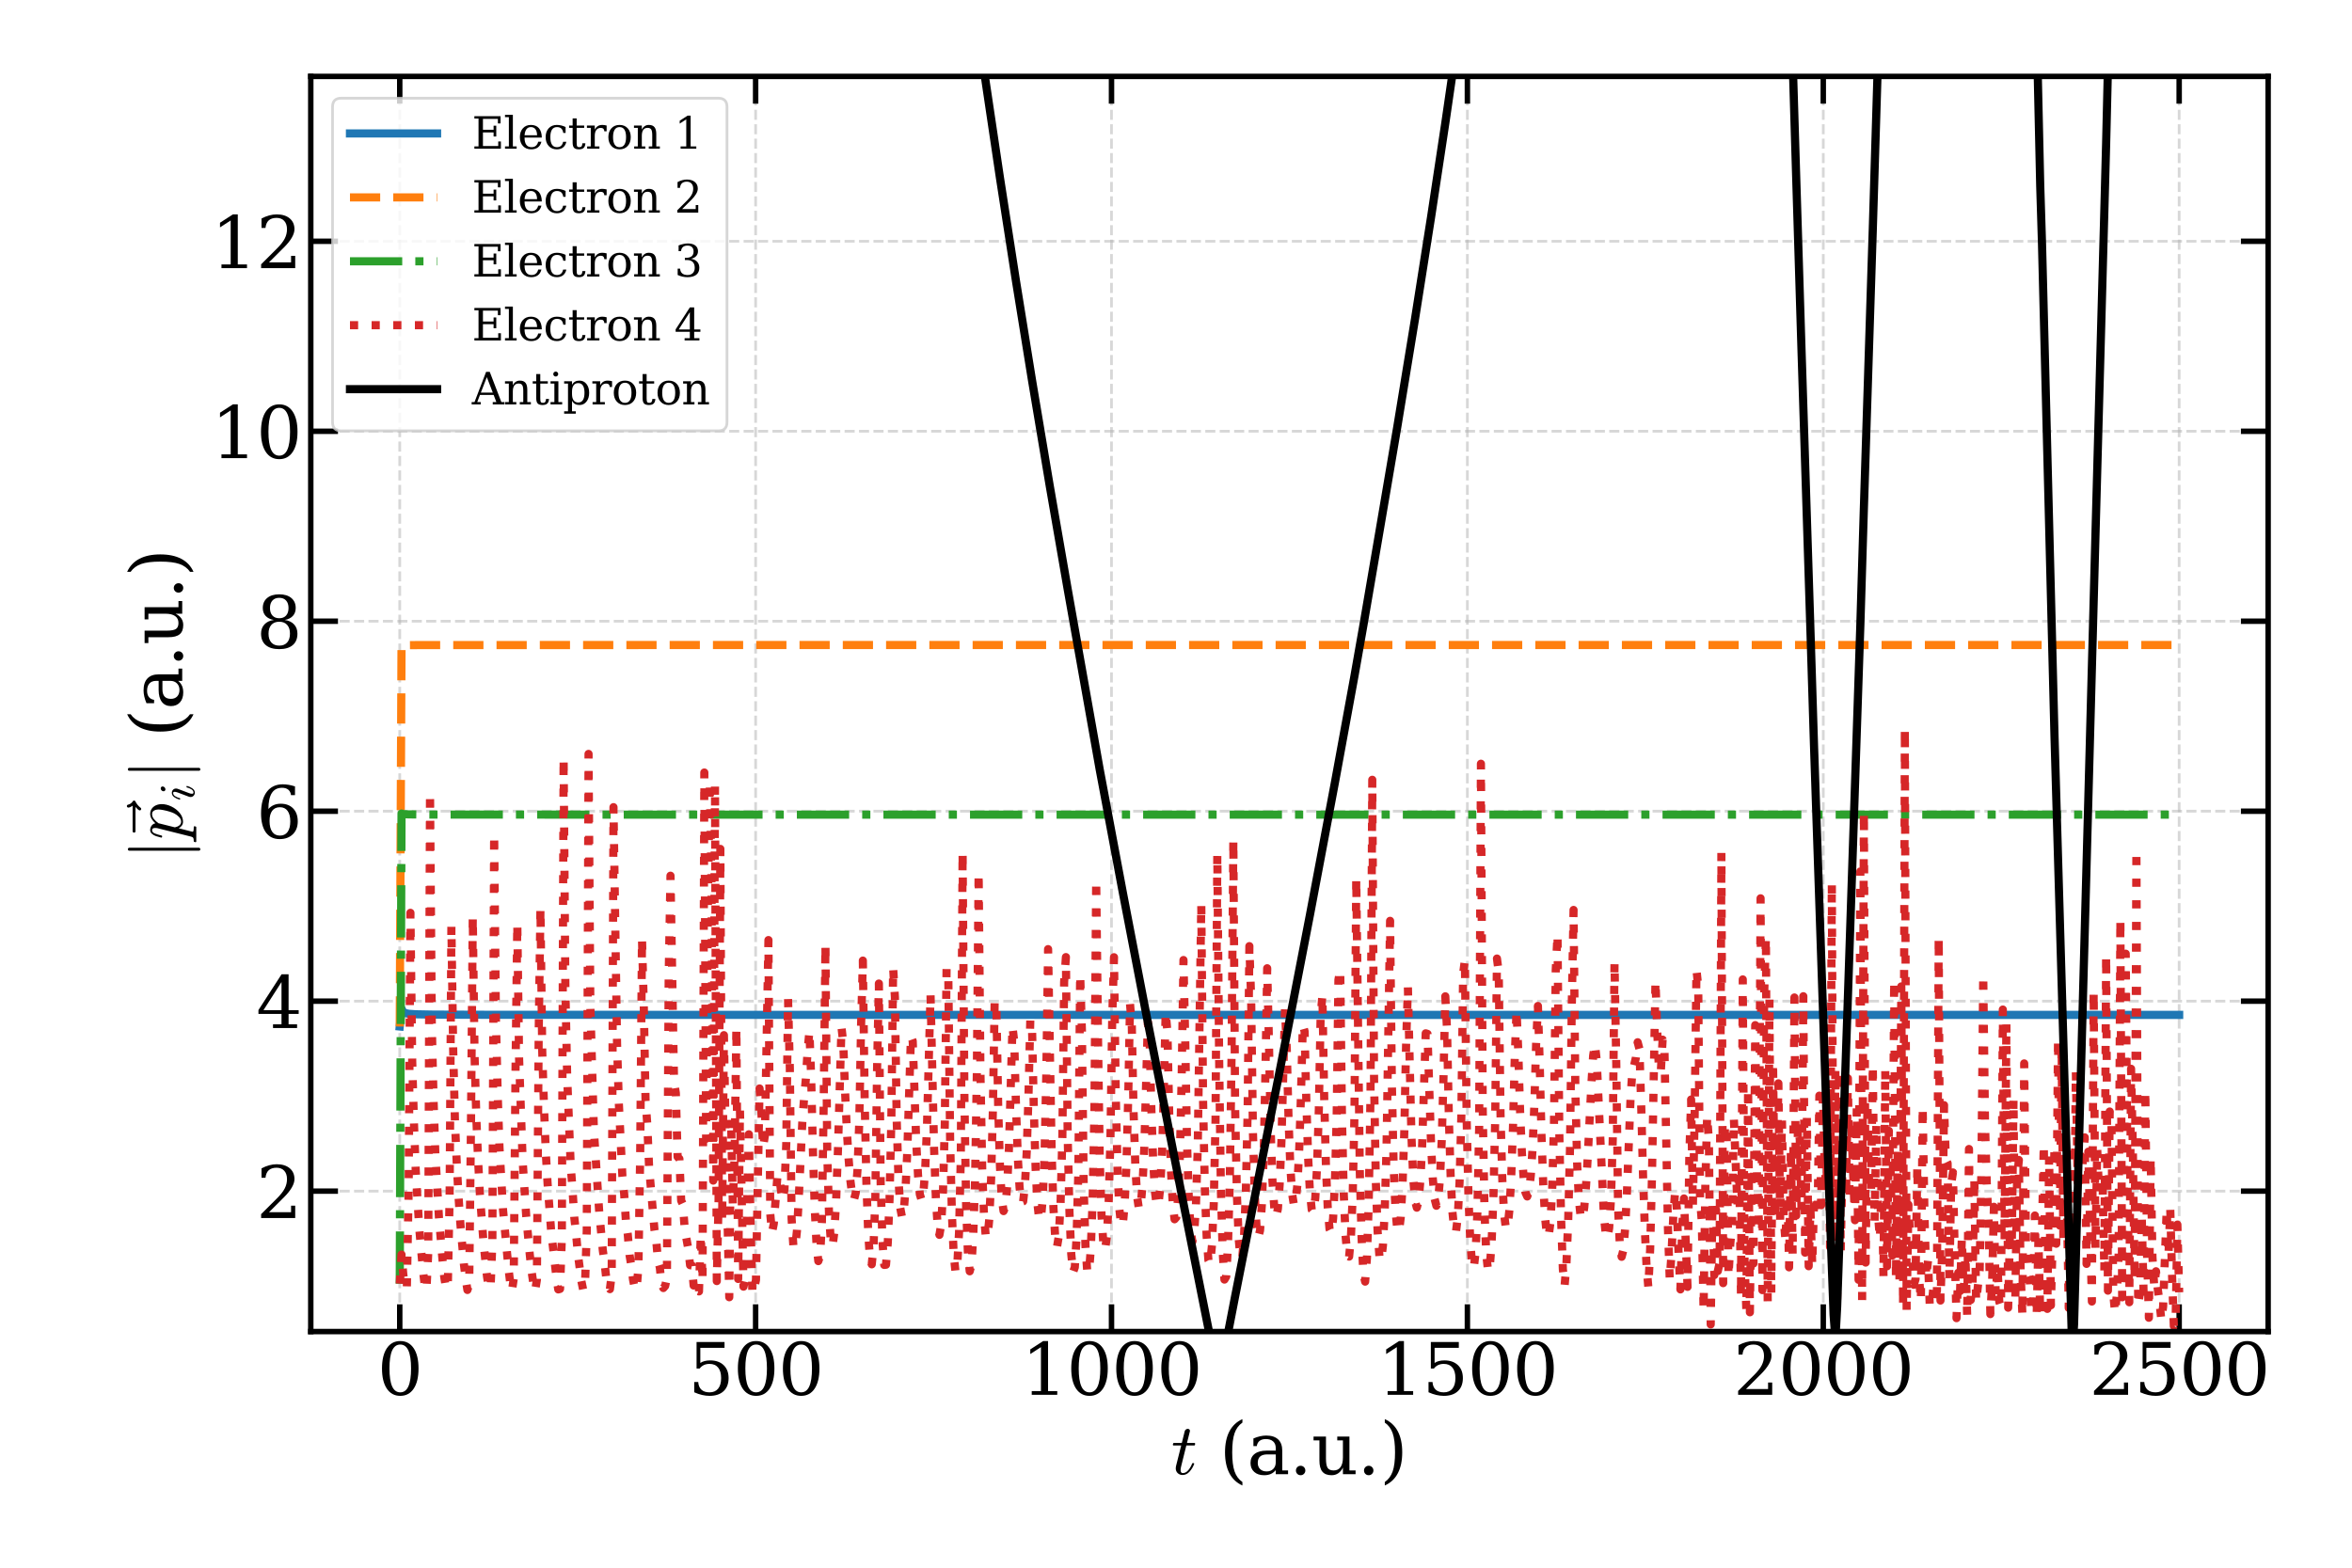 <?xml version="1.0" encoding="utf-8" standalone="no"?>
<!DOCTYPE svg PUBLIC "-//W3C//DTD SVG 1.1//EN"
  "http://www.w3.org/Graphics/SVG/1.1/DTD/svg11.dtd">
<svg xmlns:xlink="http://www.w3.org/1999/xlink" width="864pt" height="576pt" viewBox="0 0 864 576" xmlns="http://www.w3.org/2000/svg" version="1.1">
 <defs>
  <style type="text/css">*{stroke-linejoin: round; stroke-linecap: butt}</style>
 </defs>
 <g id="figure_1">
  <g id="patch_1">
   <path d="M 0 576 
L 864 576 
L 864 0 
L 0 0 
z
" style="fill: #ffffff"/>
  </g>
  <g id="axes_1">
   <g id="patch_2">
    <path d="M 114.16 489.233 
L 833.191 489.233 
L 833.191 28.08 
L 114.16 28.08 
z
" style="fill: #ffffff"/>
   </g>
   <g id="matplotlib.axis_1">
    <g id="xtick_1">
     <g id="line2d_1">
      <path d="M 146.843 489.233 
L 146.843 28.08 
" clip-path="url(#p967d820930)" style="fill: none; stroke-dasharray: 3.7,1.6; stroke-dashoffset: 0; stroke: #b0b0b0; stroke-opacity: 0.5"/>
     </g>
     <g id="line2d_2">
      <defs>
       <path id="m4ff177bc70" d="M 0 0 
L 0 -10 
" style="stroke: #000000; stroke-width: 2"/>
      </defs>
      <g>
       <use xlink:href="#m4ff177bc70" x="146.843" y="489.233" style="stroke: #000000; stroke-width: 2"/>
      </g>
     </g>
     <g id="line2d_3">
      <defs>
       <path id="m369bd8abdb" d="M 0 0 
L 0 10 
" style="stroke: #000000; stroke-width: 2"/>
      </defs>
      <g>
       <use xlink:href="#m369bd8abdb" x="146.843" y="28.08" style="stroke: #000000; stroke-width: 2"/>
      </g>
     </g>
     <g id="text_1">
      <!-- 0 -->
      <g transform="translate(138.572 512.488) scale(0.26 -0.26)">
       <defs>
        <path id="DejaVuSerif-30" d="M 2034 219 
Q 2513 219 2750 744 
Q 2988 1269 2988 2328 
Q 2988 3391 2750 3916 
Q 2513 4441 2034 4441 
Q 1556 4441 1318 3916 
Q 1081 3391 1081 2328 
Q 1081 1269 1318 744 
Q 1556 219 2034 219 
z
M 2034 -91 
Q 1275 -91 848 546 
Q 422 1184 422 2328 
Q 422 3475 848 4112 
Q 1275 4750 2034 4750 
Q 2797 4750 3222 4112 
Q 3647 3475 3647 2328 
Q 3647 1184 3222 546 
Q 2797 -91 2034 -91 
z
" transform="scale(0.016)"/>
       </defs>
       <use xlink:href="#DejaVuSerif-30"/>
      </g>
     </g>
    </g>
    <g id="xtick_2">
     <g id="line2d_4">
      <path d="M 277.576 489.233 
L 277.576 28.08 
" clip-path="url(#p967d820930)" style="fill: none; stroke-dasharray: 3.7,1.6; stroke-dashoffset: 0; stroke: #b0b0b0; stroke-opacity: 0.5"/>
     </g>
     <g id="line2d_5">
      <g>
       <use xlink:href="#m4ff177bc70" x="277.576" y="489.233" style="stroke: #000000; stroke-width: 2"/>
      </g>
     </g>
     <g id="line2d_6">
      <g>
       <use xlink:href="#m369bd8abdb" x="277.576" y="28.08" style="stroke: #000000; stroke-width: 2"/>
      </g>
     </g>
     <g id="text_2">
      <!-- 500 -->
      <g transform="translate(252.762 512.488) scale(0.26 -0.26)">
       <defs>
        <path id="DejaVuSerif-35" d="M 3219 4666 
L 3219 4153 
L 1081 4153 
L 1081 2816 
Q 1244 2928 1461 2984 
Q 1678 3041 1947 3041 
Q 2703 3041 3140 2622 
Q 3578 2203 3578 1478 
Q 3578 738 3136 323 
Q 2694 -91 1894 -91 
Q 1572 -91 1234 -12 
Q 897 66 544 225 
L 544 1131 
L 897 1131 
Q 925 688 1179 453 
Q 1434 219 1894 219 
Q 2388 219 2653 544 
Q 2919 869 2919 1478 
Q 2919 2084 2655 2407 
Q 2391 2731 1894 2731 
Q 1613 2731 1398 2631 
Q 1184 2531 1019 2322 
L 750 2322 
L 750 4666 
L 3219 4666 
z
" transform="scale(0.016)"/>
       </defs>
       <use xlink:href="#DejaVuSerif-35"/>
       <use xlink:href="#DejaVuSerif-30" x="63.623"/>
       <use xlink:href="#DejaVuSerif-30" x="127.246"/>
      </g>
     </g>
    </g>
    <g id="xtick_3">
     <g id="line2d_7">
      <path d="M 408.309 489.233 
L 408.309 28.08 
" clip-path="url(#p967d820930)" style="fill: none; stroke-dasharray: 3.7,1.6; stroke-dashoffset: 0; stroke: #b0b0b0; stroke-opacity: 0.5"/>
     </g>
     <g id="line2d_8">
      <g>
       <use xlink:href="#m4ff177bc70" x="408.309" y="489.233" style="stroke: #000000; stroke-width: 2"/>
      </g>
     </g>
     <g id="line2d_9">
      <g>
       <use xlink:href="#m369bd8abdb" x="408.309" y="28.08" style="stroke: #000000; stroke-width: 2"/>
      </g>
     </g>
     <g id="text_3">
      <!-- 1000 -->
      <g transform="translate(375.224 512.488) scale(0.26 -0.26)">
       <defs>
        <path id="DejaVuSerif-31" d="M 909 0 
L 909 331 
L 1722 331 
L 1722 4213 
L 781 3603 
L 781 4013 
L 1919 4750 
L 2350 4750 
L 2350 331 
L 3163 331 
L 3163 0 
L 909 0 
z
" transform="scale(0.016)"/>
       </defs>
       <use xlink:href="#DejaVuSerif-31"/>
       <use xlink:href="#DejaVuSerif-30" x="63.623"/>
       <use xlink:href="#DejaVuSerif-30" x="127.246"/>
       <use xlink:href="#DejaVuSerif-30" x="190.869"/>
      </g>
     </g>
    </g>
    <g id="xtick_4">
     <g id="line2d_10">
      <path d="M 539.042 489.233 
L 539.042 28.08 
" clip-path="url(#p967d820930)" style="fill: none; stroke-dasharray: 3.7,1.6; stroke-dashoffset: 0; stroke: #b0b0b0; stroke-opacity: 0.5"/>
     </g>
     <g id="line2d_11">
      <g>
       <use xlink:href="#m4ff177bc70" x="539.042" y="489.233" style="stroke: #000000; stroke-width: 2"/>
      </g>
     </g>
     <g id="line2d_12">
      <g>
       <use xlink:href="#m369bd8abdb" x="539.042" y="28.08" style="stroke: #000000; stroke-width: 2"/>
      </g>
     </g>
     <g id="text_4">
      <!-- 1500 -->
      <g transform="translate(505.957 512.488) scale(0.26 -0.26)">
       <use xlink:href="#DejaVuSerif-31"/>
       <use xlink:href="#DejaVuSerif-35" x="63.623"/>
       <use xlink:href="#DejaVuSerif-30" x="127.246"/>
       <use xlink:href="#DejaVuSerif-30" x="190.869"/>
      </g>
     </g>
    </g>
    <g id="xtick_5">
     <g id="line2d_13">
      <path d="M 669.775 489.233 
L 669.775 28.08 
" clip-path="url(#p967d820930)" style="fill: none; stroke-dasharray: 3.7,1.6; stroke-dashoffset: 0; stroke: #b0b0b0; stroke-opacity: 0.5"/>
     </g>
     <g id="line2d_14">
      <g>
       <use xlink:href="#m4ff177bc70" x="669.775" y="489.233" style="stroke: #000000; stroke-width: 2"/>
      </g>
     </g>
     <g id="line2d_15">
      <g>
       <use xlink:href="#m369bd8abdb" x="669.775" y="28.08" style="stroke: #000000; stroke-width: 2"/>
      </g>
     </g>
     <g id="text_5">
      <!-- 2000 -->
      <g transform="translate(636.69 512.488) scale(0.26 -0.26)">
       <defs>
        <path id="DejaVuSerif-32" d="M 819 3553 
L 469 3553 
L 469 4384 
Q 803 4563 1142 4656 
Q 1481 4750 1806 4750 
Q 2534 4750 2956 4397 
Q 3378 4044 3378 3438 
Q 3378 2753 2422 1800 
Q 2347 1728 2309 1691 
L 1131 513 
L 3078 513 
L 3078 1088 
L 3444 1088 
L 3444 0 
L 434 0 
L 434 341 
L 1850 1753 
Q 2319 2222 2519 2614 
Q 2719 3006 2719 3438 
Q 2719 3909 2473 4175 
Q 2228 4441 1797 4441 
Q 1350 4441 1106 4219 
Q 863 3997 819 3553 
z
" transform="scale(0.016)"/>
       </defs>
       <use xlink:href="#DejaVuSerif-32"/>
       <use xlink:href="#DejaVuSerif-30" x="63.623"/>
       <use xlink:href="#DejaVuSerif-30" x="127.246"/>
       <use xlink:href="#DejaVuSerif-30" x="190.869"/>
      </g>
     </g>
    </g>
    <g id="xtick_6">
     <g id="line2d_16">
      <path d="M 800.508 489.233 
L 800.508 28.08 
" clip-path="url(#p967d820930)" style="fill: none; stroke-dasharray: 3.7,1.6; stroke-dashoffset: 0; stroke: #b0b0b0; stroke-opacity: 0.5"/>
     </g>
     <g id="line2d_17">
      <g>
       <use xlink:href="#m4ff177bc70" x="800.508" y="489.233" style="stroke: #000000; stroke-width: 2"/>
      </g>
     </g>
     <g id="line2d_18">
      <g>
       <use xlink:href="#m369bd8abdb" x="800.508" y="28.08" style="stroke: #000000; stroke-width: 2"/>
      </g>
     </g>
     <g id="text_6">
      <!-- 2500 -->
      <g transform="translate(767.423 512.488) scale(0.26 -0.26)">
       <use xlink:href="#DejaVuSerif-32"/>
       <use xlink:href="#DejaVuSerif-35" x="63.623"/>
       <use xlink:href="#DejaVuSerif-30" x="127.246"/>
       <use xlink:href="#DejaVuSerif-30" x="190.869"/>
      </g>
     </g>
    </g>
    <g id="text_7">
     <!-- $t$ (a.u.) -->
     <g transform="translate(430.256 541.652) scale(0.26 -0.26)">
      <defs>
       <path id="Cmmi10-74" d="M 397 519 
Q 397 613 416 697 
L 878 2534 
L 206 2534 
Q 141 2534 141 2619 
Q 166 2759 225 2759 
L 934 2759 
L 1191 3803 
Q 1216 3888 1291 3947 
Q 1366 4006 1459 4006 
Q 1541 4006 1595 3957 
Q 1650 3909 1650 3828 
Q 1650 3809 1648 3798 
Q 1647 3788 1644 3775 
L 1388 2759 
L 2047 2759 
Q 2113 2759 2113 2675 
Q 2109 2659 2100 2621 
Q 2091 2584 2075 2559 
Q 2059 2534 2028 2534 
L 1331 2534 
L 872 684 
Q 825 503 825 372 
Q 825 97 1013 97 
Q 1294 97 1511 361 
Q 1728 625 1844 941 
Q 1869 978 1894 978 
L 1972 978 
Q 1997 978 2012 961 
Q 2028 944 2028 922 
Q 2028 909 2022 903 
Q 1881 516 1612 222 
Q 1344 -72 997 -72 
Q 744 -72 570 93 
Q 397 259 397 519 
z
" transform="scale(0.016)"/>
       <path id="DejaVuSerif-20" transform="scale(0.016)"/>
       <path id="DejaVuSerif-28" d="M 2041 -997 
Q 1281 -656 893 83 
Q 506 822 506 1931 
Q 506 3044 893 3783 
Q 1281 4522 2041 4863 
L 2041 4556 
Q 1559 4225 1350 3623 
Q 1141 3022 1141 1931 
Q 1141 844 1350 242 
Q 1559 -359 2041 -691 
L 2041 -997 
z
" transform="scale(0.016)"/>
       <path id="DejaVuSerif-61" d="M 2547 1044 
L 2547 1747 
L 1806 1747 
Q 1378 1747 1168 1562 
Q 959 1378 959 997 
Q 959 650 1171 447 
Q 1384 244 1747 244 
Q 2106 244 2326 466 
Q 2547 688 2547 1044 
z
M 3122 2075 
L 3122 331 
L 3634 331 
L 3634 0 
L 2547 0 
L 2547 359 
Q 2356 128 2106 18 
Q 1856 -91 1522 -91 
Q 969 -91 644 203 
Q 319 497 319 997 
Q 319 1513 691 1797 
Q 1063 2081 1741 2081 
L 2547 2081 
L 2547 2309 
Q 2547 2688 2317 2895 
Q 2088 3103 1672 3103 
Q 1328 3103 1125 2947 
Q 922 2791 872 2484 
L 575 2484 
L 575 3156 
Q 875 3284 1158 3348 
Q 1441 3413 1709 3413 
Q 2400 3413 2761 3070 
Q 3122 2728 3122 2075 
z
" transform="scale(0.016)"/>
       <path id="DejaVuSerif-2e" d="M 603 325 
Q 603 500 722 622 
Q 841 744 1019 744 
Q 1191 744 1312 622 
Q 1434 500 1434 325 
Q 1434 153 1312 31 
Q 1191 -91 1019 -91 
Q 841 -91 722 29 
Q 603 150 603 325 
z
" transform="scale(0.016)"/>
       <path id="DejaVuSerif-75" d="M 2266 3322 
L 3341 3322 
L 3341 331 
L 3884 331 
L 3884 0 
L 2766 0 
L 2766 588 
Q 2606 256 2353 82 
Q 2100 -91 1766 -91 
Q 1213 -91 952 223 
Q 691 538 691 1209 
L 691 2988 
L 172 2988 
L 172 3322 
L 1269 3322 
L 1269 1388 
Q 1269 781 1417 556 
Q 1566 331 1947 331 
Q 2347 331 2556 625 
Q 2766 919 2766 1478 
L 2766 2988 
L 2266 2988 
L 2266 3322 
z
" transform="scale(0.016)"/>
       <path id="DejaVuSerif-29" d="M 453 -997 
L 453 -691 
Q 934 -359 1145 242 
Q 1356 844 1356 1931 
Q 1356 3022 1145 3623 
Q 934 4225 453 4556 
L 453 4863 
Q 1216 4522 1603 3783 
Q 1991 3044 1991 1931 
Q 1991 822 1603 83 
Q 1216 -656 453 -997 
z
" transform="scale(0.016)"/>
      </defs>
      <use xlink:href="#Cmmi10-74" transform="translate(0 0.016)"/>
      <use xlink:href="#DejaVuSerif-20" transform="translate(36.084 0.016)"/>
      <use xlink:href="#DejaVuSerif-28" transform="translate(67.871 0.016)"/>
      <use xlink:href="#DejaVuSerif-61" transform="translate(106.885 0.016)"/>
      <use xlink:href="#DejaVuSerif-2e" transform="translate(166.504 0.016)"/>
      <use xlink:href="#DejaVuSerif-75" transform="translate(198.291 0.016)"/>
      <use xlink:href="#DejaVuSerif-2e" transform="translate(262.695 0.016)"/>
      <use xlink:href="#DejaVuSerif-29" transform="translate(294.482 0.016)"/>
     </g>
    </g>
   </g>
   <g id="matplotlib.axis_2">
    <g id="ytick_1">
     <g id="line2d_19">
      <path d="M 114.16 437.645 
L 833.191 437.645 
" clip-path="url(#p967d820930)" style="fill: none; stroke-dasharray: 3.7,1.6; stroke-dashoffset: 0; stroke: #b0b0b0; stroke-opacity: 0.5"/>
     </g>
     <g id="line2d_20">
      <defs>
       <path id="md4519ad2e7" d="M 0 0 
L 10 0 
" style="stroke: #000000; stroke-width: 2"/>
      </defs>
      <g>
       <use xlink:href="#md4519ad2e7" x="114.16" y="437.645" style="stroke: #000000; stroke-width: 2"/>
      </g>
     </g>
     <g id="line2d_21">
      <defs>
       <path id="m0bd9f361dd" d="M 0 0 
L -10 0 
" style="stroke: #000000; stroke-width: 2"/>
      </defs>
      <g>
       <use xlink:href="#m0bd9f361dd" x="833.191" y="437.645" style="stroke: #000000; stroke-width: 2"/>
      </g>
     </g>
     <g id="text_8">
      <!-- 2 -->
      <g transform="translate(94.118 447.523) scale(0.26 -0.26)">
       <use xlink:href="#DejaVuSerif-32"/>
      </g>
     </g>
    </g>
    <g id="ytick_2">
     <g id="line2d_22">
      <path d="M 114.16 367.846 
L 833.191 367.846 
" clip-path="url(#p967d820930)" style="fill: none; stroke-dasharray: 3.7,1.6; stroke-dashoffset: 0; stroke: #b0b0b0; stroke-opacity: 0.5"/>
     </g>
     <g id="line2d_23">
      <g>
       <use xlink:href="#md4519ad2e7" x="114.16" y="367.846" style="stroke: #000000; stroke-width: 2"/>
      </g>
     </g>
     <g id="line2d_24">
      <g>
       <use xlink:href="#m0bd9f361dd" x="833.191" y="367.846" style="stroke: #000000; stroke-width: 2"/>
      </g>
     </g>
     <g id="text_9">
      <!-- 4 -->
      <g transform="translate(94.118 377.724) scale(0.26 -0.26)">
       <defs>
        <path id="DejaVuSerif-34" d="M 2234 1581 
L 2234 4063 
L 641 1581 
L 2234 1581 
z
M 3609 0 
L 1484 0 
L 1484 331 
L 2234 331 
L 2234 1247 
L 197 1247 
L 197 1588 
L 2241 4750 
L 2859 4750 
L 2859 1581 
L 3750 1581 
L 3750 1247 
L 2859 1247 
L 2859 331 
L 3609 331 
L 3609 0 
z
" transform="scale(0.016)"/>
       </defs>
       <use xlink:href="#DejaVuSerif-34"/>
      </g>
     </g>
    </g>
    <g id="ytick_3">
     <g id="line2d_25">
      <path d="M 114.16 298.047 
L 833.191 298.047 
" clip-path="url(#p967d820930)" style="fill: none; stroke-dasharray: 3.7,1.6; stroke-dashoffset: 0; stroke: #b0b0b0; stroke-opacity: 0.5"/>
     </g>
     <g id="line2d_26">
      <g>
       <use xlink:href="#md4519ad2e7" x="114.16" y="298.047" style="stroke: #000000; stroke-width: 2"/>
      </g>
     </g>
     <g id="line2d_27">
      <g>
       <use xlink:href="#m0bd9f361dd" x="833.191" y="298.047" style="stroke: #000000; stroke-width: 2"/>
      </g>
     </g>
     <g id="text_10">
      <!-- 6 -->
      <g transform="translate(94.118 307.925) scale(0.26 -0.26)">
       <defs>
        <path id="DejaVuSerif-36" d="M 2094 219 
Q 2534 219 2771 542 
Q 3009 866 3009 1472 
Q 3009 2078 2771 2401 
Q 2534 2725 2094 2725 
Q 1647 2725 1412 2412 
Q 1178 2100 1178 1509 
Q 1178 888 1415 553 
Q 1653 219 2094 219 
z
M 1075 2569 
Q 1288 2803 1556 2918 
Q 1825 3034 2163 3034 
Q 2859 3034 3264 2615 
Q 3669 2197 3669 1472 
Q 3669 763 3233 336 
Q 2797 -91 2069 -91 
Q 1278 -91 853 498 
Q 428 1088 428 2181 
Q 428 3406 931 4078 
Q 1434 4750 2350 4750 
Q 2597 4750 2869 4703 
Q 3141 4656 3425 4563 
L 3425 3794 
L 3072 3794 
Q 3034 4109 2831 4275 
Q 2628 4441 2284 4441 
Q 1678 4441 1381 3981 
Q 1084 3522 1075 2569 
z
" transform="scale(0.016)"/>
       </defs>
       <use xlink:href="#DejaVuSerif-36"/>
      </g>
     </g>
    </g>
    <g id="ytick_4">
     <g id="line2d_28">
      <path d="M 114.16 228.248 
L 833.191 228.248 
" clip-path="url(#p967d820930)" style="fill: none; stroke-dasharray: 3.7,1.6; stroke-dashoffset: 0; stroke: #b0b0b0; stroke-opacity: 0.5"/>
     </g>
     <g id="line2d_29">
      <g>
       <use xlink:href="#md4519ad2e7" x="114.16" y="228.248" style="stroke: #000000; stroke-width: 2"/>
      </g>
     </g>
     <g id="line2d_30">
      <g>
       <use xlink:href="#m0bd9f361dd" x="833.191" y="228.248" style="stroke: #000000; stroke-width: 2"/>
      </g>
     </g>
     <g id="text_11">
      <!-- 8 -->
      <g transform="translate(94.118 238.126) scale(0.26 -0.26)">
       <defs>
        <path id="DejaVuSerif-38" d="M 2981 1275 
Q 2981 1775 2732 2051 
Q 2484 2328 2034 2328 
Q 1584 2328 1336 2051 
Q 1088 1775 1088 1275 
Q 1088 772 1336 495 
Q 1584 219 2034 219 
Q 2484 219 2732 495 
Q 2981 772 2981 1275 
z
M 2853 3541 
Q 2853 3966 2637 4203 
Q 2422 4441 2034 4441 
Q 1650 4441 1433 4203 
Q 1216 3966 1216 3541 
Q 1216 3113 1433 2875 
Q 1650 2638 2034 2638 
Q 2422 2638 2637 2875 
Q 2853 3113 2853 3541 
z
M 2516 2484 
Q 3047 2413 3344 2092 
Q 3641 1772 3641 1275 
Q 3641 619 3225 264 
Q 2809 -91 2034 -91 
Q 1263 -91 845 264 
Q 428 619 428 1275 
Q 428 1772 725 2092 
Q 1022 2413 1556 2484 
Q 1084 2569 832 2842 
Q 581 3116 581 3541 
Q 581 4103 968 4426 
Q 1356 4750 2034 4750 
Q 2713 4750 3100 4426 
Q 3488 4103 3488 3541 
Q 3488 3116 3236 2842 
Q 2984 2569 2516 2484 
z
" transform="scale(0.016)"/>
       </defs>
       <use xlink:href="#DejaVuSerif-38"/>
      </g>
     </g>
    </g>
    <g id="ytick_5">
     <g id="line2d_31">
      <path d="M 114.16 158.449 
L 833.191 158.449 
" clip-path="url(#p967d820930)" style="fill: none; stroke-dasharray: 3.7,1.6; stroke-dashoffset: 0; stroke: #b0b0b0; stroke-opacity: 0.5"/>
     </g>
     <g id="line2d_32">
      <g>
       <use xlink:href="#md4519ad2e7" x="114.16" y="158.449" style="stroke: #000000; stroke-width: 2"/>
      </g>
     </g>
     <g id="line2d_33">
      <g>
       <use xlink:href="#m0bd9f361dd" x="833.191" y="158.449" style="stroke: #000000; stroke-width: 2"/>
      </g>
     </g>
     <g id="text_12">
      <!-- 10 -->
      <g transform="translate(77.575 168.327) scale(0.26 -0.26)">
       <use xlink:href="#DejaVuSerif-31"/>
       <use xlink:href="#DejaVuSerif-30" x="63.623"/>
      </g>
     </g>
    </g>
    <g id="ytick_6">
     <g id="line2d_34">
      <path d="M 114.16 88.65 
L 833.191 88.65 
" clip-path="url(#p967d820930)" style="fill: none; stroke-dasharray: 3.7,1.6; stroke-dashoffset: 0; stroke: #b0b0b0; stroke-opacity: 0.5"/>
     </g>
     <g id="line2d_35">
      <g>
       <use xlink:href="#md4519ad2e7" x="114.16" y="88.65" style="stroke: #000000; stroke-width: 2"/>
      </g>
     </g>
     <g id="line2d_36">
      <g>
       <use xlink:href="#m0bd9f361dd" x="833.191" y="88.65" style="stroke: #000000; stroke-width: 2"/>
      </g>
     </g>
     <g id="text_13">
      <!-- 12 -->
      <g transform="translate(77.575 98.528) scale(0.26 -0.26)">
       <use xlink:href="#DejaVuSerif-31"/>
       <use xlink:href="#DejaVuSerif-32" x="63.623"/>
      </g>
     </g>
    </g>
    <g id="text_14">
     <!-- $|\vec{p}_i|$ (a.u.) -->
     <g transform="translate(67.075 315.726) rotate(-90) scale(0.26 -0.26)">
      <defs>
       <path id="Cmsy10-6a" d="M 763 -1484 
L 763 4684 
Q 763 4734 800 4767 
Q 838 4800 891 4800 
Q 938 4800 978 4767 
Q 1019 4734 1019 4684 
L 1019 -1484 
Q 1019 -1534 978 -1567 
Q 938 -1600 891 -1600 
Q 838 -1600 800 -1567 
Q 763 -1534 763 -1484 
z
" transform="scale(0.016)"/>
       <path id="Cmmi10-7e" d="M 1281 3809 
Q 1231 3809 1198 3846 
Q 1166 3884 1166 3938 
Q 1166 3984 1198 4023 
Q 1231 4063 1281 4063 
L 3547 4063 
Q 3378 4291 3378 4441 
Q 3378 4497 3417 4533 
Q 3456 4569 3506 4569 
Q 3613 4569 3634 4469 
Q 3697 4194 3938 4044 
Q 4000 4003 4000 3938 
Q 4000 3859 3938 3828 
Q 3575 3647 3353 3347 
Q 3328 3303 3256 3303 
Q 3209 3303 3168 3340 
Q 3128 3378 3128 3431 
Q 3128 3547 3438 3809 
L 1281 3809 
z
" transform="scale(0.016)"/>
       <path id="Cmmi10-70" d="M -159 -1241 
Q -219 -1241 -219 -1159 
Q -197 -1019 -134 -1019 
Q 66 -1019 145 -983 
Q 225 -947 269 -800 
L 991 2081 
Q 1038 2200 1038 2388 
Q 1038 2663 850 2663 
Q 650 2663 553 2423 
Q 456 2184 366 1819 
Q 366 1778 313 1778 
L 238 1778 
Q 222 1778 203 1801 
Q 184 1825 184 1844 
Q 253 2122 317 2315 
Q 381 2509 517 2668 
Q 653 2828 856 2828 
Q 1075 2828 1240 2704 
Q 1406 2581 1453 2369 
Q 1628 2572 1840 2700 
Q 2053 2828 2278 2828 
Q 2547 2828 2745 2684 
Q 2944 2541 3044 2308 
Q 3144 2075 3144 1806 
Q 3144 1394 2933 953 
Q 2722 513 2361 220 
Q 2000 -72 1588 -72 
Q 1400 -72 1248 34 
Q 1097 141 1013 313 
L 722 -825 
Q 706 -919 703 -934 
Q 703 -1019 1125 -1019 
Q 1191 -1019 1191 -1100 
Q 1169 -1184 1155 -1212 
Q 1141 -1241 1081 -1241 
L -159 -1241 
z
M 1594 97 
Q 1816 97 2006 280 
Q 2197 463 2316 691 
Q 2403 863 2479 1111 
Q 2556 1359 2612 1640 
Q 2669 1922 2669 2088 
Q 2669 2234 2630 2362 
Q 2591 2491 2502 2577 
Q 2413 2663 2266 2663 
Q 2031 2663 1823 2495 
Q 1616 2328 1447 2081 
L 1447 2059 
L 1094 647 
Q 1138 419 1263 258 
Q 1388 97 1594 97 
z
" transform="scale(0.016)"/>
       <path id="Cmmi10-69" d="M 500 459 
Q 500 578 550 709 
L 1069 2088 
Q 1153 2322 1153 2472 
Q 1153 2663 1013 2663 
Q 759 2663 595 2402 
Q 431 2141 353 1819 
Q 341 1778 300 1778 
L 225 1778 
Q 172 1778 172 1838 
L 172 1856 
Q 275 2238 487 2533 
Q 700 2828 1025 2828 
Q 1253 2828 1411 2678 
Q 1569 2528 1569 2297 
Q 1569 2178 1516 2047 
L 997 672 
Q 909 459 909 288 
Q 909 97 1056 97 
Q 1306 97 1473 364 
Q 1641 631 1709 941 
Q 1722 978 1759 978 
L 1838 978 
Q 1863 978 1878 961 
Q 1894 944 1894 922 
Q 1894 916 1888 903 
Q 1800 541 1583 234 
Q 1366 -72 1044 -72 
Q 819 -72 659 83 
Q 500 238 500 459 
z
M 1222 3878 
Q 1222 4013 1334 4122 
Q 1447 4231 1581 4231 
Q 1691 4231 1761 4164 
Q 1831 4097 1831 3994 
Q 1831 3850 1717 3742 
Q 1603 3634 1466 3634 
Q 1363 3634 1292 3704 
Q 1222 3775 1222 3878 
z
" transform="scale(0.016)"/>
      </defs>
      <use xlink:href="#Cmsy10-6a" transform="translate(0 0.531)"/>
      <use xlink:href="#Cmmi10-7e" transform="translate(19.04 5.609)"/>
      <use xlink:href="#Cmmi10-70" transform="translate(27.686 0.531)"/>
      <use xlink:href="#Cmmi10-69" transform="translate(82.443 -16.475) scale(0.7)"/>
      <use xlink:href="#Cmsy10-6a" transform="translate(112.917 0.531)"/>
      <use xlink:href="#DejaVuSerif-20" transform="translate(140.602 0.531)"/>
      <use xlink:href="#DejaVuSerif-28" transform="translate(172.389 0.531)"/>
      <use xlink:href="#DejaVuSerif-61" transform="translate(211.403 0.531)"/>
      <use xlink:href="#DejaVuSerif-2e" transform="translate(271.022 0.531)"/>
      <use xlink:href="#DejaVuSerif-75" transform="translate(302.809 0.531)"/>
      <use xlink:href="#DejaVuSerif-2e" transform="translate(367.214 0.531)"/>
      <use xlink:href="#DejaVuSerif-29" transform="translate(399.001 0.531)"/>
     </g>
    </g>
   </g>
   <g id="line2d_37">
    <path d="M 146.843 377.156 
L 147.498 370.661 
L 148.152 371.849 
L 148.806 372.213 
L 150.115 372.49 
L 152.732 372.671 
L 159.275 372.789 
L 180.868 372.856 
L 307.151 372.887 
L 800.508 372.893 
L 800.508 372.893 
" clip-path="url(#p967d820930)" style="fill: none; stroke: #1f77b4; stroke-width: 3; stroke-linecap: square"/>
   </g>
   <g id="line2d_38">
    <path d="M 146.843 377.156 
L 147.498 237.16 
L 148.806 237.05 
L 155.349 237.008 
L 250.226 236.997 
L 800.508 236.997 
L 800.508 236.997 
" clip-path="url(#p967d820930)" style="fill: none; stroke-dasharray: 11.1,4.8; stroke-dashoffset: 0; stroke: #ff7f0e; stroke-width: 3"/>
   </g>
   <g id="line2d_39">
    <path d="M 146.843 471.652 
L 147.498 298.911 
L 148.152 299.107 
L 150.115 299.221 
L 157.967 299.283 
L 216.201 299.306 
L 800.508 299.31 
L 800.508 299.31 
" clip-path="url(#p967d820930)" style="fill: none; stroke-dasharray: 19.2,4.8,3,4.8; stroke-dashoffset: 0; stroke: #2ca02c; stroke-width: 3"/>
   </g>
   <g id="line2d_40">
    <path d="M 146.843 471.652 
L 147.498 460.967 
L 148.152 468.287 
L 148.806 473.177 
L 149.461 472.649 
L 150.115 437.331 
L 150.769 335.39 
L 151.423 389.981 
L 152.078 412.892 
L 152.732 430.325 
L 154.041 451.689 
L 155.349 466.477 
L 156.004 472.112 
L 156.658 473.893 
L 157.312 460.292 
L 157.967 291.226 
L 158.621 376.927 
L 159.275 404.388 
L 159.93 424.175 
L 161.238 447.223 
L 162.547 462.783 
L 163.201 469.264 
L 163.856 473.421 
L 164.51 472.027 
L 165.164 439.768 
L 165.819 340.324 
L 166.473 385.606 
L 167.127 412.083 
L 167.781 427.405 
L 168.436 439.606 
L 169.09 449.302 
L 170.399 464.323 
L 171.053 469.756 
L 171.707 473.956 
L 172.362 471.847 
L 173.016 412.679 
L 173.67 336.791 
L 174.325 387.622 
L 174.979 410.76 
L 175.633 426.388 
L 176.288 438.789 
L 177.596 456.275 
L 178.905 469.014 
L 179.559 473.078 
L 180.214 473.087 
L 180.868 456.653 
L 181.522 306.526 
L 182.176 374.875 
L 182.831 402.348 
L 183.485 421.672 
L 184.794 444.573 
L 186.757 465.734 
L 187.411 471.253 
L 188.065 474.196 
L 188.72 469.835 
L 189.374 393.42 
L 190.028 339.308 
L 190.683 388.937 
L 191.991 426.403 
L 193.3 446.736 
L 194.609 460.898 
L 195.263 466.984 
L 195.917 471.519 
L 196.572 474.26 
L 197.226 470.234 
L 197.88 380.509 
L 198.534 333.664 
L 199.189 386.344 
L 199.843 406.763 
L 200.497 423.379 
L 201.152 434.816 
L 202.46 452.33 
L 204.423 469.531 
L 205.078 473.755 
L 205.732 473.569 
L 206.386 455.053 
L 207.041 278.504 
L 207.695 363.461 
L 208.349 395.727 
L 209.658 428.439 
L 210.312 436.984 
L 210.967 447.321 
L 211.621 453.272 
L 212.275 460.668 
L 213.584 470.741 
L 214.238 473.985 
L 214.892 472.648 
L 215.547 452.074 
L 216.201 277.002 
L 216.855 369.281 
L 218.164 415.324 
L 220.127 445.421 
L 221.436 459.338 
L 222.09 463.987 
L 222.744 469.982 
L 223.399 472.744 
L 224.053 473.651 
L 224.707 468.275 
L 225.362 296.569 
L 226.67 383.493 
L 227.325 405.287 
L 228.633 432.189 
L 229.287 438.619 
L 229.942 448.949 
L 230.596 453.402 
L 231.25 461.072 
L 231.905 464.993 
L 232.559 470.25 
L 233.213 473.488 
L 233.868 473.579 
L 234.522 465.606 
L 235.176 424.052 
L 235.831 344.875 
L 236.485 368.995 
L 237.139 404.34 
L 237.794 413.358 
L 238.448 428.998 
L 240.411 451.799 
L 241.065 455.804 
L 241.72 463.382 
L 242.374 465.627 
L 243.028 472.032 
L 243.682 473.246 
L 244.337 472.499 
L 244.991 469.418 
L 245.645 358.538 
L 246.3 321.754 
L 247.608 397.514 
L 248.263 401.594 
L 248.917 425.053 
L 249.571 425.764 
L 250.226 441.149 
L 250.88 442.545 
L 251.534 451.676 
L 252.843 458.866 
L 253.497 464.843 
L 254.152 464.953 
L 254.806 472.319 
L 255.46 470.696 
L 256.115 474.245 
L 256.769 474.485 
L 257.423 453.677 
L 258.078 470.59 
L 258.732 283.837 
L 259.386 418.389 
L 260.04 331.893 
L 260.695 287.08 
L 261.349 323.579 
L 262.003 433.777 
L 262.658 288.501 
L 263.312 470.693 
L 263.966 441.186 
L 264.621 311.904 
L 265.275 448.412 
L 265.929 380.335 
L 266.584 417.794 
L 267.892 476.627 
L 268.547 410.924 
L 269.201 442.411 
L 269.855 424.646 
L 270.51 377.703 
L 271.164 469.917 
L 271.818 407.787 
L 273.127 472.739 
L 273.781 469.844 
L 275.09 416.761 
L 275.744 450.503 
L 276.398 475.159 
L 277.053 473.401 
L 277.707 470.267 
L 279.016 399.925 
L 279.67 408.148 
L 280.324 421.515 
L 280.979 417.139 
L 282.287 345.4 
L 282.942 445.899 
L 283.596 452.862 
L 284.25 449.599 
L 285.559 432.447 
L 286.213 431.796 
L 286.868 437.285 
L 287.522 440.842 
L 288.176 436.944 
L 288.831 420.307 
L 289.485 367.022 
L 290.139 392.339 
L 290.793 447.775 
L 291.448 457.885 
L 292.102 458.489 
L 292.756 452.203 
L 293.411 440.699 
L 294.719 412.425 
L 295.374 403.51 
L 296.028 396.373 
L 296.682 385.972 
L 297.337 378.825 
L 297.991 396.248 
L 298.645 423.494 
L 299.3 444.096 
L 299.954 457.294 
L 300.608 463.357 
L 301.263 461.398 
L 301.917 449.162 
L 302.571 405.951 
L 303.226 347.143 
L 303.88 423.407 
L 304.534 445.903 
L 305.188 455.922 
L 305.843 457.795 
L 306.497 452.669 
L 307.151 441.149 
L 307.806 423.011 
L 309.114 377.379 
L 309.769 383.282 
L 310.423 400.699 
L 311.077 415.054 
L 311.732 425.774 
L 312.386 433.754 
L 313.04 439 
L 313.695 440.845 
L 314.349 438.264 
L 315.003 429.698 
L 315.658 411.896 
L 316.312 376.847 
L 316.966 352.941 
L 317.621 402.959 
L 318.275 434.745 
L 318.929 452.939 
L 319.584 462.68 
L 320.238 464.533 
L 320.892 457.858 
L 321.546 440.374 
L 322.201 392.205 
L 322.855 361.366 
L 323.509 434.707 
L 324.164 456.032 
L 324.818 464.758 
L 325.472 464.683 
L 326.127 456.576 
L 326.781 440.279 
L 327.435 411.4 
L 328.09 355.546 
L 328.744 366.445 
L 329.398 411.372 
L 330.053 433.078 
L 330.707 443.801 
L 331.361 447.292 
L 332.016 444.708 
L 332.67 436.423 
L 333.324 422.214 
L 334.633 380.679 
L 335.287 382.526 
L 336.596 420.127 
L 337.25 432.007 
L 337.904 438.853 
L 338.559 440.983 
L 339.213 438.219 
L 339.867 429.845 
L 340.522 414.046 
L 341.83 365.473 
L 343.139 422.143 
L 343.793 440.393 
L 344.448 450.535 
L 345.102 453.713 
L 345.756 449.797 
L 346.411 437.774 
L 347.065 413.221 
L 347.719 355.833 
L 348.374 359.904 
L 349.028 419.21 
L 349.682 446.082 
L 350.337 460.876 
L 350.991 467.247 
L 351.645 464.932 
L 352.299 452.865 
L 352.954 425.064 
L 353.608 313.141 
L 354.262 402.228 
L 354.917 443.636 
L 355.571 460.688 
L 356.225 467.096 
L 356.88 464.625 
L 357.534 453.855 
L 358.188 433.628 
L 358.843 394.117 
L 359.497 320.587 
L 360.151 393.831 
L 360.806 429.363 
L 361.46 446.493 
L 362.114 454.259 
L 362.769 454.551 
L 363.423 447.735 
L 364.077 433.241 
L 364.732 407.861 
L 365.386 367.639 
L 366.04 370.806 
L 366.694 407.308 
L 367.349 428.91 
L 368.003 440.449 
L 368.657 444.98 
L 369.312 443.472 
L 369.966 436.073 
L 370.62 422.212 
L 371.929 377.182 
L 372.583 382.79 
L 373.238 406.952 
L 373.892 425.259 
L 374.546 436.411 
L 375.201 441.646 
L 375.855 441.416 
L 376.509 435.573 
L 377.164 423.239 
L 377.818 402.311 
L 378.472 374.8 
L 379.127 378.3 
L 379.781 407.886 
L 380.435 429.334 
L 381.09 442.121 
L 381.744 448.059 
L 382.398 447.578 
L 383.052 440.308 
L 383.707 424.548 
L 384.361 394.36 
L 385.015 348.732 
L 386.324 423.387 
L 386.978 443.784 
L 387.633 454.733 
L 388.287 458.178 
L 388.941 454.184 
L 389.596 442.066 
L 390.25 417.909 
L 390.904 360.755 
L 391.559 351.657 
L 392.213 417.646 
L 392.867 445.52 
L 393.522 460.711 
L 394.176 467.447 
L 394.83 465.614 
L 395.485 454.467 
L 396.139 430.16 
L 396.793 357.972 
L 397.447 379.018 
L 398.102 436.437 
L 398.756 458.055 
L 399.41 467.359 
L 400.065 467.245 
L 400.719 458.534 
L 401.373 441.001 
L 402.028 408.031 
L 402.682 323.336 
L 403.336 380.379 
L 403.991 425.836 
L 404.645 446.529 
L 405.299 456.775 
L 405.954 459.197 
L 406.608 454.214 
L 407.262 441.567 
L 407.917 418.439 
L 408.571 374.167 
L 409.225 351.705 
L 409.88 402.782 
L 410.534 430.008 
L 411.188 444.151 
L 411.843 450.242 
L 412.497 449.561 
L 413.151 442.287 
L 413.805 427.632 
L 414.46 402.728 
L 415.114 368.893 
L 415.768 377.063 
L 416.423 408.619 
L 417.077 428.638 
L 417.731 439.72 
L 418.386 444.185 
L 419.04 442.786 
L 419.694 435.543 
L 420.349 421.735 
L 421.657 375.471 
L 422.312 382.549 
L 422.966 408.115 
L 423.62 426.78 
L 424.275 437.934 
L 424.929 442.974 
L 425.583 442.371 
L 426.238 435.965 
L 426.892 422.792 
L 427.546 400.49 
L 428.2 371.906 
L 428.855 379.204 
L 429.509 409.452 
L 430.163 430.269 
L 430.818 442.483 
L 431.472 447.985 
L 432.126 447.23 
L 432.781 439.898 
L 433.435 424.429 
L 434.089 395.605 
L 434.744 352.735 
L 435.398 382.498 
L 436.052 419.922 
L 436.707 440.691 
L 437.361 452.058 
L 438.015 456.196 
L 438.67 453.326 
L 439.324 442.941 
L 439.978 422.278 
L 441.287 332.063 
L 441.941 404.152 
L 442.596 436.744 
L 443.25 454.132 
L 443.904 462.991 
L 444.558 464.199 
L 445.213 457.573 
L 445.867 442.249 
L 446.521 411.674 
L 447.176 313.738 
L 447.83 387.711 
L 448.484 437.027 
L 449.139 459.715 
L 449.793 470.141 
L 450.447 469.022 
L 451.102 457.253 
L 451.756 434.693 
L 452.41 387.59 
L 453.065 308.551 
L 453.719 406.907 
L 454.373 439.009 
L 455.028 455.067 
L 455.682 462.389 
L 456.336 462.08 
L 456.991 454.322 
L 457.645 438.475 
L 458.299 409.448 
L 458.954 347.633 
L 459.608 367.071 
L 460.262 415.815 
L 460.916 438.667 
L 461.571 450.422 
L 462.225 454.641 
L 462.879 452.079 
L 463.534 442.71 
L 464.188 425.176 
L 464.842 394.583 
L 465.497 355.758 
L 466.151 383.196 
L 466.805 416.009 
L 467.46 434.362 
L 468.114 443.972 
L 468.768 447.039 
L 469.423 444.168 
L 470.077 435.278 
L 470.731 419.368 
L 472.04 370.765 
L 472.694 385.556 
L 473.349 411.407 
L 474.003 428.671 
L 474.657 438.625 
L 475.311 442.749 
L 475.966 441.536 
L 476.62 434.908 
L 477.274 422.121 
L 477.929 401.575 
L 478.583 376.585 
L 479.237 378.924 
L 479.892 405.03 
L 480.546 425.388 
L 481.2 438.026 
L 481.855 444.458 
L 482.509 445.239 
L 483.163 440.25 
L 483.818 428.623 
L 484.472 407.647 
L 485.126 373.405 
L 485.781 365.623 
L 486.435 403.036 
L 487.089 428.75 
L 487.744 443.825 
L 488.398 451.592 
L 489.052 452.922 
L 489.707 447.718 
L 490.361 435.013 
L 491.015 410.705 
L 491.669 360.016 
L 492.324 356.266 
L 492.978 411.566 
L 493.632 438.772 
L 494.287 453.921 
L 494.941 461.372 
L 495.595 461.701 
L 496.25 454.729 
L 496.904 439.438 
L 497.558 409.455 
L 498.213 322.704 
L 499.521 430.596 
L 500.176 454.803 
L 500.83 468.051 
L 501.484 470.895 
L 502.139 462.245 
L 502.793 442.119 
L 503.447 402.41 
L 504.102 286.509 
L 504.756 396.235 
L 505.41 434.237 
L 506.064 452.439 
L 506.719 461.469 
L 507.373 463.067 
L 508.027 457.513 
L 508.682 444.685 
L 509.336 421.922 
L 510.645 338.338 
L 511.299 398.569 
L 511.953 428.662 
L 512.608 444.218 
L 513.262 451.623 
L 513.916 452.485 
L 514.571 447.176 
L 515.225 435.401 
L 515.879 415.334 
L 516.534 383.484 
L 517.188 362.71 
L 518.497 417.687 
L 519.151 432.981 
L 519.805 441.143 
L 520.46 443.722 
L 521.114 441.246 
L 521.768 433.742 
L 522.422 420.699 
L 523.731 379.659 
L 524.385 379.866 
L 525.694 420.367 
L 526.348 433.135 
L 527.003 440.505 
L 527.657 443.02 
L 528.311 440.703 
L 528.966 433.111 
L 529.62 418.931 
L 530.274 395.273 
L 530.929 366.07 
L 531.583 378.737 
L 532.237 410.81 
L 532.892 432.23 
L 533.546 445.243 
L 534.2 451.88 
L 534.855 452.587 
L 535.509 447.117 
L 536.163 434.382 
L 536.817 410.088 
L 537.472 357.833 
L 538.126 352.64 
L 538.78 411.513 
L 539.435 439.69 
L 540.089 455.74 
L 540.743 464.319 
L 541.398 465.887 
L 542.052 460.028 
L 542.706 445.567 
L 543.361 414.557 
L 544.015 280.609 
L 544.669 407.014 
L 545.324 444.857 
L 545.978 460.828 
L 546.632 467.008 
L 547.287 465.336 
L 547.941 456.499 
L 548.595 440.189 
L 549.25 411.736 
L 549.904 352.186 
L 550.558 357.242 
L 551.213 409.411 
L 551.867 433.457 
L 552.521 445.947 
L 553.175 451.269 
L 553.83 450.641 
L 554.484 444.464 
L 555.138 432.615 
L 555.793 414.074 
L 556.447 388.365 
L 557.101 371.217 
L 557.756 387.013 
L 558.41 408.586 
L 559.064 423.609 
L 559.719 433.021 
L 560.373 438.142 
L 561.027 439.605 
L 561.682 437.581 
L 562.336 431.88 
L 562.99 421.796 
L 563.645 405.853 
L 564.299 383.24 
L 564.953 369.616 
L 565.608 390.759 
L 566.262 416.939 
L 566.916 435.371 
L 567.57 447.232 
L 568.225 453.542 
L 568.879 454.352 
L 569.533 449.234 
L 570.188 437.032 
L 570.842 413.328 
L 571.496 356.462 
L 572.151 343.3 
L 572.805 416.08 
L 573.459 447.529 
L 574.114 466.405 
L 574.768 472.189 
L 575.422 464.527 
L 576.077 448.278 
L 576.731 422.099 
L 577.385 369.457 
L 578.04 334.332 
L 578.694 399.487 
L 579.348 427.184 
L 580.003 440.942 
L 580.657 447.123 
L 581.311 447.711 
L 581.966 443.674 
L 582.62 435.754 
L 583.274 424.705 
L 584.583 398.46 
L 585.237 387.9 
L 585.891 383.68 
L 586.546 389.562 
L 589.163 446.332 
L 589.817 453.021 
L 590.472 454.914 
L 591.126 451.222 
L 591.78 440.639 
L 592.435 418.809 
L 593.089 353.494 
L 593.743 391.529 
L 594.398 443.936 
L 595.052 457.687 
L 595.706 461.78 
L 596.361 459.198 
L 597.015 450.956 
L 597.669 437.816 
L 598.978 403.415 
L 599.632 393.646 
L 600.286 391.385 
L 600.941 388.611 
L 601.595 382.945 
L 602.249 385.418 
L 602.904 406.688 
L 603.558 431.587 
L 604.212 451.189 
L 604.867 465.399 
L 605.521 473.041 
L 606.175 458.994 
L 606.83 433.032 
L 608.138 360.358 
L 608.793 379.093 
L 609.447 393.895 
L 610.101 393.578 
L 610.756 381.986 
L 611.41 384.663 
L 612.719 451.427 
L 613.373 470.104 
L 614.027 460.474 
L 614.681 446.897 
L 615.336 437.803 
L 615.99 444.206 
L 616.644 461.162 
L 617.299 473.756 
L 617.953 450.688 
L 618.607 440.336 
L 619.916 472.826 
L 620.57 424.573 
L 621.225 403.989 
L 621.879 443.053 
L 622.533 409.321 
L 623.188 356.321 
L 623.842 362.426 
L 624.496 440.525 
L 625.151 448.92 
L 625.805 481.324 
L 626.459 435.098 
L 627.114 410.044 
L 627.768 419.299 
L 628.422 486.618 
L 629.076 441.761 
L 629.731 468.504 
L 630.385 444.523 
L 631.039 467.006 
L 631.694 464.126 
L 632.348 313.383 
L 633.002 471.452 
L 633.657 413.14 
L 634.311 418.02 
L 634.965 468.951 
L 635.62 457.031 
L 636.274 449.694 
L 636.928 410.885 
L 638.237 442.887 
L 638.891 429.619 
L 639.546 476.272 
L 640.2 359.859 
L 640.854 463.296 
L 641.509 481.225 
L 642.163 399.746 
L 642.817 482.159 
L 643.472 428.883 
L 644.126 464.247 
L 644.78 376.653 
L 645.434 431.723 
L 646.089 448.485 
L 646.743 330.056 
L 647.397 474.019 
L 648.052 365.542 
L 648.706 344.364 
L 649.36 478.343 
L 650.015 367.132 
L 650.669 475.104 
L 651.323 390.245 
L 651.978 447.47 
L 652.632 433.953 
L 653.286 398.036 
L 653.941 448.257 
L 654.595 411.659 
L 655.249 447.561 
L 655.904 456.159 
L 656.558 435.067 
L 657.212 465.645 
L 657.867 422.26 
L 658.521 460.905 
L 659.175 366.495 
L 659.829 446.626 
L 660.484 413.811 
L 661.138 418.575 
L 661.792 444.748 
L 662.447 366.042 
L 663.101 460.26 
L 663.755 410.621 
L 664.41 465.236 
L 665.064 444.149 
L 665.718 464.812 
L 666.373 442.142 
L 667.027 439.269 
L 667.681 446.717 
L 668.336 402.56 
L 668.99 442.808 
L 669.644 402.622 
L 670.299 429.827 
L 670.953 435.829 
L 671.607 401.124 
L 672.262 458.167 
L 672.916 324.476 
L 673.57 472.204 
L 674.225 392.926 
L 674.879 477.293 
L 675.533 393.359 
L 676.187 459.674 
L 676.842 427.5 
L 677.496 432.348 
L 678.15 439.816 
L 678.805 396.18 
L 679.459 441.17 
L 680.113 414.998 
L 681.422 448.34 
L 682.076 407.204 
L 682.731 470.217 
L 683.385 320.195 
L 684.039 477.714 
L 684.694 298.415 
L 685.348 463.889 
L 686.002 405.332 
L 686.657 437.868 
L 687.311 437.39 
L 687.965 391.197 
L 688.62 448.727 
L 689.274 413.047 
L 689.928 446.875 
L 690.582 455.174 
L 691.237 431.759 
L 691.891 468.903 
L 692.545 393.009 
L 693.2 465.257 
L 693.854 415.478 
L 694.508 429.985 
L 695.163 461.29 
L 695.817 360.237 
L 696.471 469.701 
L 697.126 422.786 
L 697.78 470.76 
L 698.434 362.429 
L 699.089 479.791 
L 699.743 267.762 
L 700.397 481.522 
L 701.052 442.612 
L 701.706 455.312 
L 702.36 456.875 
L 703.015 472.057 
L 703.669 469.994 
L 704.323 428.379 
L 704.978 469.48 
L 705.632 477.975 
L 706.286 406.62 
L 706.94 445.985 
L 707.595 469.195 
L 708.249 463.196 
L 708.903 479.937 
L 709.558 480.196 
L 710.212 473.033 
L 710.866 476.419 
L 711.521 474.314 
L 712.175 344.409 
L 712.829 477.843 
L 713.484 457.926 
L 714.138 406.047 
L 714.792 426.054 
L 715.447 427.399 
L 716.101 469.979 
L 716.755 435.088 
L 717.41 430.783 
L 718.064 460.506 
L 718.718 484.317 
L 719.373 467.632 
L 720.027 474.373 
L 720.681 454.856 
L 721.335 474.554 
L 721.99 461.352 
L 722.644 483.762 
L 723.298 422.163 
L 723.953 477.643 
L 724.607 471.731 
L 725.261 432.772 
L 725.916 478.275 
L 727.224 466.874 
L 727.879 428.604 
L 728.533 358.163 
L 729.187 412.87 
L 729.842 434.943 
L 730.496 448.741 
L 731.15 482.823 
L 731.805 471.219 
L 732.459 443.402 
L 733.113 475.732 
L 733.768 465.566 
L 734.422 478.28 
L 735.076 480.283 
L 735.731 370.931 
L 736.385 455.658 
L 737.039 376.113 
L 737.693 480.48 
L 738.348 452.692 
L 739.002 459.499 
L 739.656 403.719 
L 740.311 477.947 
L 740.965 433.098 
L 741.619 426.191 
L 742.274 467.811 
L 742.928 483.311 
L 743.582 390.721 
L 744.237 458.341 
L 744.891 466.793 
L 745.545 469.133 
L 746.2 482.18 
L 746.854 479.763 
L 747.508 446.593 
L 748.163 483.546 
L 748.817 455.188 
L 749.471 482.877 
L 750.78 420.42 
L 751.434 471.06 
L 752.088 480.909 
L 752.743 424.726 
L 753.397 479.589 
L 754.051 455.037 
L 754.706 421.288 
L 755.36 456.972 
L 756.014 381.541 
L 756.669 450.298 
L 757.323 384.56 
L 757.977 456.136 
L 758.632 442.221 
L 759.286 443.359 
L 759.94 480.548 
L 760.595 420.348 
L 761.249 444.418 
L 761.903 455.623 
L 762.558 393.593 
L 763.212 434.299 
L 763.866 421.3 
L 764.521 433.586 
L 765.829 417.895 
L 766.484 464.377 
L 767.138 423.142 
L 768.446 478.205 
L 769.101 364.279 
L 769.755 458.514 
L 770.409 422.185 
L 771.064 438.087 
L 771.718 432.966 
L 772.372 434.115 
L 773.027 467.256 
L 773.681 351.094 
L 774.335 474.212 
L 774.99 408.391 
L 775.644 412.629 
L 776.298 475.267 
L 776.953 482.363 
L 777.607 475.882 
L 778.261 461.483 
L 778.916 337.75 
L 779.57 476.649 
L 780.224 437.888 
L 780.879 350.41 
L 781.533 434.617 
L 782.187 478.477 
L 782.842 392.688 
L 783.496 421.904 
L 784.15 470.212 
L 784.804 312.396 
L 785.459 479.536 
L 786.113 474.84 
L 786.767 446.826 
L 787.422 474.6 
L 788.076 400.61 
L 788.73 461.379 
L 789.385 484.174 
L 790.039 425.289 
L 790.693 461.805 
L 791.348 472.823 
L 792.002 467.092 
L 792.656 473.671 
L 793.311 478.685 
L 793.965 485.102 
L 794.619 480.025 
L 795.928 444.374 
L 796.582 461.22 
L 797.237 444.113 
L 797.891 468.235 
L 798.545 487.209 
L 799.199 485.948 
L 799.854 449.948 
L 800.508 474.822 
L 800.508 474.822 
" clip-path="url(#p967d820930)" style="fill: none; stroke-dasharray: 3,4.95; stroke-dashoffset: 0; stroke: #d62728; stroke-width: 3"/>
   </g>
   <g id="line2d_41">
    <path d="M 357.641 -1 
L 362.114 30.303 
L 367.349 65.472 
L 373.238 103.396 
L 379.127 139.831 
L 385.67 178.825 
L 392.213 216.508 
L 403.991 282.833 
L 412.497 328.094 
L 421.003 372.305 
L 434.089 438.884 
L 447.176 504.594 
L 447.83 506.447 
L 449.139 499.935 
L 453.719 476.277 
L 470.731 390.236 
L 481.2 336.166 
L 490.361 287.596 
L 497.558 248.358 
L 500.83 229.793 
L 506.719 195.413 
L 513.262 157.007 
L 519.805 117.147 
L 525.694 79.806 
L 530.929 45.229 
L 535.509 13.739 
L 537.597 -1 
M 657.835 -1 
L 659.829 65.198 
L 661.792 128.942 
L 665.064 231.789 
L 666.373 273.978 
L 672.262 447.853 
L 673.57 483.106 
L 674.225 492 
L 674.879 479.992 
L 678.805 366.842 
L 683.385 229.885 
L 684.694 186.514 
L 687.965 84.181 
L 690.556 -1 
M 747.928 -1 
L 748.817 38.918 
L 749.471 68.227 
L 750.126 89.617 
L 754.706 270.182 
L 758.632 405.497 
L 761.249 497.176 
L 761.903 486.567 
L 767.138 293.872 
L 769.755 196.749 
L 773.027 77.277 
L 773.681 52.822 
L 774.956 -1 
L 774.956 -1 
" clip-path="url(#p967d820930)" style="fill: none; stroke: #000000; stroke-width: 3; stroke-linecap: square"/>
   </g>
   <g id="patch_3">
    <path d="M 114.16 489.233 
L 114.16 28.08 
" style="fill: none; stroke: #000000; stroke-width: 2; stroke-linejoin: miter; stroke-linecap: square"/>
   </g>
   <g id="patch_4">
    <path d="M 833.191 489.233 
L 833.191 28.08 
" style="fill: none; stroke: #000000; stroke-width: 2; stroke-linejoin: miter; stroke-linecap: square"/>
   </g>
   <g id="patch_5">
    <path d="M 114.16 489.233 
L 833.191 489.233 
" style="fill: none; stroke: #000000; stroke-width: 2; stroke-linejoin: miter; stroke-linecap: square"/>
   </g>
   <g id="patch_6">
    <path d="M 114.16 28.08 
L 833.191 28.08 
" style="fill: none; stroke: #000000; stroke-width: 2; stroke-linejoin: miter; stroke-linecap: square"/>
   </g>
   <g id="legend_1">
    <g id="patch_7">
     <path d="M 125.36 158.305 
L 263.858 158.305 
Q 267.058 158.305 267.058 155.105 
L 267.058 39.28 
Q 267.058 36.08 263.858 36.08 
L 125.36 36.08 
Q 122.16 36.08 122.16 39.28 
L 122.16 155.105 
Q 122.16 158.305 125.36 158.305 
z
" style="fill: #ffffff; opacity: 0.8; stroke: #cccccc; stroke-linejoin: miter"/>
    </g>
    <g id="line2d_42">
     <path d="M 128.56 49.038 
L 144.56 49.038 
L 160.56 49.038 
" style="fill: none; stroke: #1f77b4; stroke-width: 3; stroke-linecap: square"/>
    </g>
    <g id="text_15">
     <!-- Electron 1 -->
     <g transform="translate(173.36 54.638) scale(0.16 -0.16)">
      <defs>
       <path id="DejaVuSerif-45" d="M 353 0 
L 353 331 
L 947 331 
L 947 4331 
L 353 4331 
L 353 4666 
L 4109 4666 
L 4109 3628 
L 3725 3628 
L 3725 4281 
L 1581 4281 
L 1581 2719 
L 3109 2719 
L 3109 3303 
L 3494 3303 
L 3494 1753 
L 3109 1753 
L 3109 2338 
L 1581 2338 
L 1581 384 
L 3775 384 
L 3775 1038 
L 4159 1038 
L 4159 0 
L 353 0 
z
" transform="scale(0.016)"/>
       <path id="DejaVuSerif-6c" d="M 1313 331 
L 1856 331 
L 1856 0 
L 184 0 
L 184 331 
L 738 331 
L 738 4531 
L 184 4531 
L 184 4863 
L 1313 4863 
L 1313 331 
z
" transform="scale(0.016)"/>
       <path id="DejaVuSerif-65" d="M 3469 1600 
L 991 1600 
L 991 1575 
Q 991 903 1244 561 
Q 1497 219 1991 219 
Q 2369 219 2611 417 
Q 2853 616 2950 1006 
L 3413 1006 
Q 3275 459 2904 184 
Q 2534 -91 1931 -91 
Q 1203 -91 761 389 
Q 319 869 319 1663 
Q 319 2450 753 2931 
Q 1188 3413 1894 3413 
Q 2647 3413 3050 2948 
Q 3453 2484 3469 1600 
z
M 2791 1931 
Q 2772 2513 2545 2808 
Q 2319 3103 1894 3103 
Q 1497 3103 1269 2806 
Q 1041 2509 991 1931 
L 2791 1931 
z
" transform="scale(0.016)"/>
       <path id="DejaVuSerif-63" d="M 3291 997 
Q 3169 466 2822 187 
Q 2475 -91 1925 -91 
Q 1200 -91 759 389 
Q 319 869 319 1663 
Q 319 2459 759 2936 
Q 1200 3413 1925 3413 
Q 2241 3413 2553 3339 
Q 2866 3266 3181 3116 
L 3181 2266 
L 2847 2266 
Q 2781 2703 2561 2903 
Q 2341 3103 1931 3103 
Q 1466 3103 1228 2742 
Q 991 2381 991 1663 
Q 991 944 1227 581 
Q 1463 219 1931 219 
Q 2303 219 2525 412 
Q 2747 606 2828 997 
L 3291 997 
z
" transform="scale(0.016)"/>
       <path id="DejaVuSerif-74" d="M 691 2988 
L 184 2988 
L 184 3322 
L 691 3322 
L 691 4353 
L 1269 4353 
L 1269 3322 
L 2350 3322 
L 2350 2988 
L 1269 2988 
L 1269 878 
Q 1269 456 1350 337 
Q 1431 219 1650 219 
Q 1875 219 1978 351 
Q 2081 484 2088 781 
L 2522 781 
Q 2497 328 2275 118 
Q 2053 -91 1600 -91 
Q 1103 -91 897 129 
Q 691 350 691 878 
L 691 2988 
z
" transform="scale(0.016)"/>
       <path id="DejaVuSerif-72" d="M 3059 3328 
L 3059 2497 
L 2728 2497 
Q 2713 2744 2591 2866 
Q 2469 2988 2234 2988 
Q 1809 2988 1582 2694 
Q 1356 2400 1356 1850 
L 1356 331 
L 2022 331 
L 2022 0 
L 263 0 
L 263 331 
L 781 331 
L 781 2994 
L 231 2994 
L 231 3322 
L 1356 3322 
L 1356 2731 
Q 1525 3078 1790 3245 
Q 2056 3413 2438 3413 
Q 2578 3413 2733 3391 
Q 2888 3369 3059 3328 
z
" transform="scale(0.016)"/>
       <path id="DejaVuSerif-6f" d="M 1925 219 
Q 2388 219 2623 584 
Q 2859 950 2859 1663 
Q 2859 2375 2623 2739 
Q 2388 3103 1925 3103 
Q 1463 3103 1227 2739 
Q 991 2375 991 1663 
Q 991 950 1228 584 
Q 1466 219 1925 219 
z
M 1925 -91 
Q 1200 -91 759 389 
Q 319 869 319 1663 
Q 319 2456 758 2934 
Q 1197 3413 1925 3413 
Q 2653 3413 3092 2934 
Q 3531 2456 3531 1663 
Q 3531 869 3092 389 
Q 2653 -91 1925 -91 
z
" transform="scale(0.016)"/>
       <path id="DejaVuSerif-6e" d="M 263 0 
L 263 331 
L 781 331 
L 781 2988 
L 231 2988 
L 231 3322 
L 1356 3322 
L 1356 2731 
Q 1516 3069 1770 3241 
Q 2025 3413 2363 3413 
Q 2913 3413 3172 3097 
Q 3431 2781 3431 2113 
L 3431 331 
L 3944 331 
L 3944 0 
L 2356 0 
L 2356 331 
L 2853 331 
L 2853 1931 
Q 2853 2541 2703 2767 
Q 2553 2994 2175 2994 
Q 1775 2994 1565 2701 
Q 1356 2409 1356 1850 
L 1356 331 
L 1856 331 
L 1856 0 
L 263 0 
z
" transform="scale(0.016)"/>
      </defs>
      <use xlink:href="#DejaVuSerif-45"/>
      <use xlink:href="#DejaVuSerif-6c" x="72.998"/>
      <use xlink:href="#DejaVuSerif-65" x="104.98"/>
      <use xlink:href="#DejaVuSerif-63" x="164.16"/>
      <use xlink:href="#DejaVuSerif-74" x="220.166"/>
      <use xlink:href="#DejaVuSerif-72" x="260.352"/>
      <use xlink:href="#DejaVuSerif-6f" x="308.154"/>
      <use xlink:href="#DejaVuSerif-6e" x="368.359"/>
      <use xlink:href="#DejaVuSerif-20" x="432.764"/>
      <use xlink:href="#DejaVuSerif-31" x="464.551"/>
     </g>
    </g>
    <g id="line2d_43">
     <path d="M 128.56 72.522 
L 144.56 72.522 
L 160.56 72.522 
" style="fill: none; stroke-dasharray: 11.1,4.8; stroke-dashoffset: 0; stroke: #ff7f0e; stroke-width: 3"/>
    </g>
    <g id="text_16">
     <!-- Electron 2 -->
     <g transform="translate(173.36 78.123) scale(0.16 -0.16)">
      <use xlink:href="#DejaVuSerif-45"/>
      <use xlink:href="#DejaVuSerif-6c" x="72.998"/>
      <use xlink:href="#DejaVuSerif-65" x="104.98"/>
      <use xlink:href="#DejaVuSerif-63" x="164.16"/>
      <use xlink:href="#DejaVuSerif-74" x="220.166"/>
      <use xlink:href="#DejaVuSerif-72" x="260.352"/>
      <use xlink:href="#DejaVuSerif-6f" x="308.154"/>
      <use xlink:href="#DejaVuSerif-6e" x="368.359"/>
      <use xlink:href="#DejaVuSerif-20" x="432.764"/>
      <use xlink:href="#DejaVuSerif-32" x="464.551"/>
     </g>
    </g>
    <g id="line2d_44">
     <path d="M 128.56 96.007 
L 144.56 96.007 
L 160.56 96.007 
" style="fill: none; stroke-dasharray: 19.2,4.8,3,4.8; stroke-dashoffset: 0; stroke: #2ca02c; stroke-width: 3"/>
    </g>
    <g id="text_17">
     <!-- Electron 3 -->
     <g transform="translate(173.36 101.608) scale(0.16 -0.16)">
      <defs>
       <path id="DejaVuSerif-33" d="M 622 4469 
Q 988 4606 1323 4678 
Q 1659 4750 1953 4750 
Q 2638 4750 3022 4454 
Q 3406 4159 3406 3634 
Q 3406 3213 3140 2930 
Q 2875 2647 2388 2547 
Q 2963 2466 3280 2130 
Q 3597 1794 3597 1259 
Q 3597 606 3158 257 
Q 2719 -91 1894 -91 
Q 1528 -91 1179 -12 
Q 831 66 488 225 
L 488 1131 
L 838 1131 
Q 869 681 1141 450 
Q 1413 219 1906 219 
Q 2384 219 2661 495 
Q 2938 772 2938 1253 
Q 2938 1803 2653 2086 
Q 2369 2369 1819 2369 
L 1522 2369 
L 1522 2688 
L 1678 2688 
Q 2225 2688 2498 2914 
Q 2772 3141 2772 3597 
Q 2772 4006 2547 4223 
Q 2322 4441 1900 4441 
Q 1478 4441 1245 4241 
Q 1013 4041 972 3647 
L 622 3647 
L 622 4469 
z
" transform="scale(0.016)"/>
      </defs>
      <use xlink:href="#DejaVuSerif-45"/>
      <use xlink:href="#DejaVuSerif-6c" x="72.998"/>
      <use xlink:href="#DejaVuSerif-65" x="104.98"/>
      <use xlink:href="#DejaVuSerif-63" x="164.16"/>
      <use xlink:href="#DejaVuSerif-74" x="220.166"/>
      <use xlink:href="#DejaVuSerif-72" x="260.352"/>
      <use xlink:href="#DejaVuSerif-6f" x="308.154"/>
      <use xlink:href="#DejaVuSerif-6e" x="368.359"/>
      <use xlink:href="#DejaVuSerif-20" x="432.764"/>
      <use xlink:href="#DejaVuSerif-33" x="464.551"/>
     </g>
    </g>
    <g id="line2d_45">
     <path d="M 128.56 119.493 
L 144.56 119.493 
L 160.56 119.493 
" style="fill: none; stroke-dasharray: 3,4.95; stroke-dashoffset: 0; stroke: #d62728; stroke-width: 3"/>
    </g>
    <g id="text_18">
     <!-- Electron 4 -->
     <g transform="translate(173.36 125.093) scale(0.16 -0.16)">
      <use xlink:href="#DejaVuSerif-45"/>
      <use xlink:href="#DejaVuSerif-6c" x="72.998"/>
      <use xlink:href="#DejaVuSerif-65" x="104.98"/>
      <use xlink:href="#DejaVuSerif-63" x="164.16"/>
      <use xlink:href="#DejaVuSerif-74" x="220.166"/>
      <use xlink:href="#DejaVuSerif-72" x="260.352"/>
      <use xlink:href="#DejaVuSerif-6f" x="308.154"/>
      <use xlink:href="#DejaVuSerif-6e" x="368.359"/>
      <use xlink:href="#DejaVuSerif-20" x="432.764"/>
      <use xlink:href="#DejaVuSerif-34" x="464.551"/>
     </g>
    </g>
    <g id="line2d_46">
     <path d="M 128.56 142.977 
L 144.56 142.977 
L 160.56 142.977 
" style="fill: none; stroke: #000000; stroke-width: 3; stroke-linecap: square"/>
    </g>
    <g id="text_19">
     <!-- Antiproton -->
     <g transform="translate(173.36 148.577) scale(0.16 -0.16)">
      <defs>
       <path id="DejaVuSerif-41" d="M 1281 1691 
L 2994 1691 
L 2138 3909 
L 1281 1691 
z
M -38 0 
L -38 331 
L 372 331 
L 2034 4666 
L 2559 4666 
L 4225 331 
L 4684 331 
L 4684 0 
L 2988 0 
L 2988 331 
L 3506 331 
L 3116 1356 
L 1153 1356 
L 763 331 
L 1275 331 
L 1275 0 
L -38 0 
z
" transform="scale(0.016)"/>
       <path id="DejaVuSerif-69" d="M 622 4353 
Q 622 4497 726 4603 
Q 831 4709 978 4709 
Q 1122 4709 1226 4603 
Q 1331 4497 1331 4353 
Q 1331 4206 1228 4103 
Q 1125 4000 978 4000 
Q 831 4000 726 4103 
Q 622 4206 622 4353 
z
M 1356 331 
L 1900 331 
L 1900 0 
L 231 0 
L 231 331 
L 781 331 
L 781 2988 
L 231 2988 
L 231 3322 
L 1356 3322 
L 1356 331 
z
" transform="scale(0.016)"/>
       <path id="DejaVuSerif-70" d="M 1313 1825 
L 1313 1497 
Q 1313 897 1542 583 
Q 1772 269 2209 269 
Q 2650 269 2876 622 
Q 3103 975 3103 1663 
Q 3103 2353 2876 2703 
Q 2650 3053 2209 3053 
Q 1772 3053 1542 2737 
Q 1313 2422 1313 1825 
z
M 738 2988 
L 184 2988 
L 184 3322 
L 1313 3322 
L 1313 2803 
Q 1481 3116 1742 3264 
Q 2003 3413 2388 3413 
Q 3000 3413 3387 2928 
Q 3775 2444 3775 1663 
Q 3775 881 3387 395 
Q 3000 -91 2388 -91 
Q 2003 -91 1742 57 
Q 1481 206 1313 519 
L 1313 -997 
L 1856 -997 
L 1856 -1331 
L 184 -1331 
L 184 -997 
L 738 -997 
L 738 2988 
z
" transform="scale(0.016)"/>
      </defs>
      <use xlink:href="#DejaVuSerif-41"/>
      <use xlink:href="#DejaVuSerif-6e" x="72.217"/>
      <use xlink:href="#DejaVuSerif-74" x="136.621"/>
      <use xlink:href="#DejaVuSerif-69" x="176.807"/>
      <use xlink:href="#DejaVuSerif-70" x="208.789"/>
      <use xlink:href="#DejaVuSerif-72" x="272.803"/>
      <use xlink:href="#DejaVuSerif-6f" x="320.605"/>
      <use xlink:href="#DejaVuSerif-74" x="380.811"/>
      <use xlink:href="#DejaVuSerif-6f" x="420.996"/>
      <use xlink:href="#DejaVuSerif-6e" x="481.201"/>
     </g>
    </g>
   </g>
  </g>
 </g>
 <defs>
  <clipPath id="p967d820930">
   <rect x="114.16" y="28.08" width="719.031" height="461.152"/>
  </clipPath>
 </defs>
</svg>
